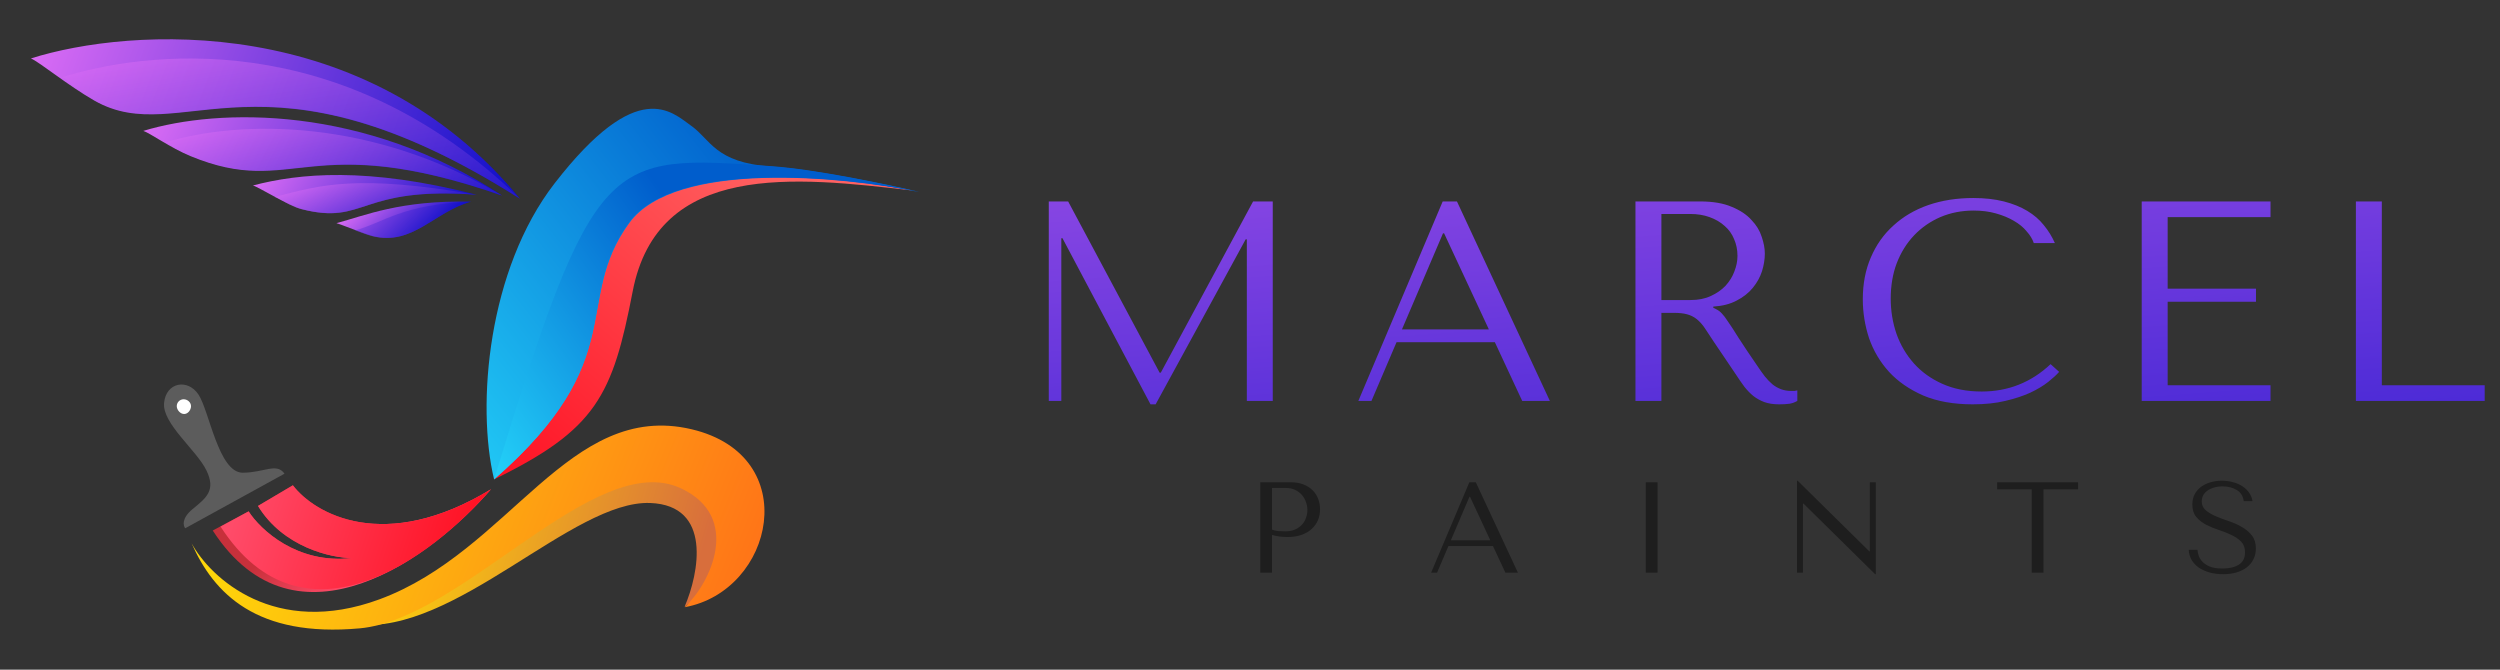 <svg width="224" height="60" viewBox="0 0 224 60" fill="none" xmlns="http://www.w3.org/2000/svg">
<rect x="0" y="0" width="224" height="60" fill="#333333" stroke="none"/>
<g clip-path="url(#clip0_7_907)">
<path d="M46.587 17.807C32.778 1.023 11.623 2.432 2.771 5.235C3.557 5.576 6.057 7.635 8.428 8.997C16.319 13.531 23.42 3.127 46.587 17.807Z" fill="url(#paint0_linear_7_907)"/>
<path opacity="0.5" d="M46.588 17.807C30.351 2.083 12.653 4.707 5.582 6.914C6.368 7.256 6.06 7.58 8.431 8.946C16.324 13.495 23.413 3.084 46.588 17.807Z" fill="url(#paint1_linear_7_907)"/>
<path d="M44.99 17.525C32.632 9.402 19.603 9.666 12.84 11.729C13.439 11.917 15.263 13.243 17.073 13.989C26.384 17.826 27.533 11.478 44.99 17.525Z" fill="url(#paint2_linear_7_907)"/>
<path opacity="0.5" d="M44.992 17.525C33.436 10.615 21.568 10.703 14.805 12.76C15.405 12.95 15.243 13.179 17.055 13.93C26.377 17.795 27.516 11.43 44.992 17.525Z" fill="url(#paint3_linear_7_907)"/>
<path d="M42.698 17.45C32.888 14.924 26.779 15.536 22.658 16.62C23.037 16.684 25.863 18.436 26.994 18.728C32.812 20.228 32.08 16.657 42.698 17.45Z" fill="url(#paint4_linear_7_907)"/>
<path opacity="0.5" d="M42.698 17.45C31.983 15.598 28.738 16.566 24.621 17.652C24.999 17.715 25.883 18.453 27.013 18.743C32.822 20.231 32.095 16.672 42.698 17.45Z" fill="url(#paint5_linear_7_907)"/>
<path d="M42.204 18.068C35.841 17.927 32.697 19.319 30.145 19.997C30.378 20.035 32.693 20.977 33.391 21.152C36.986 22.054 38.924 18.959 42.204 18.068Z" fill="url(#paint6_linear_7_907)"/>
<path opacity="0.5" d="M42.205 18.069C36.011 18.292 34.343 19.966 31.791 20.652C32.024 20.689 32.692 21.004 33.388 21.173C36.971 22.043 38.925 18.97 42.205 18.069Z" fill="url(#paint7_linear_7_907)"/>
<path d="M56.687 26.115C54.887 35.447 53.436 38.477 44.27 42.952C45.159 40.756 47.23 35.953 48.242 33.968C49.507 31.485 49.634 25.828 50.948 22.39C52.261 18.951 59.723 14.79 64.372 14.8C68.09 14.808 77.779 16.336 81.785 17.074C71.17 15.833 58.937 14.449 56.687 26.115Z" fill="url(#paint8_linear_7_907)"/>
<path d="M49.694 16.427C43.716 24.141 42.67 36.291 44.27 42.952C56.649 32.154 51.259 27.033 56.384 19.983C60.484 14.343 75.426 15.786 82.384 17.212C79.624 16.562 73.099 15.192 69.085 14.919C64.067 14.578 63.671 12.498 61.939 11.276C60.207 10.054 57.166 6.784 49.694 16.427Z" fill="url(#paint9_linear_7_907)"/>
<path d="M82.375 17.197C79.613 16.542 73.083 15.162 69.067 14.884C54.382 13.868 53.259 13.584 44.269 42.952C56.643 32.143 51.244 27.005 56.365 19.945C60.461 14.297 75.412 15.759 82.375 17.197Z" fill="url(#paint10_linear_7_907)"/>
<path d="M58.259 45.068C63.827 45.28 62.634 51.353 61.342 54.363L63.941 52.513C65.263 51.455 67.324 48.301 64.998 44.143C62.091 38.946 55.264 42.073 53.193 42.866C51.123 43.659 41.741 50.178 40.728 52.072C39.917 53.587 34.517 55.288 31.918 55.948C40.772 56.917 51.299 44.804 58.259 45.068Z" fill="url(#paint11_linear_7_907)"/>
<path d="M17.255 45.615C16.269 46.425 16.404 47.097 16.595 47.333L25.492 42.443C24.788 41.43 23.642 42.355 21.748 42.355C19.579 42.355 18.753 36.805 17.784 35.351C16.815 33.898 14.877 34.25 14.701 36.1C14.524 37.95 17.608 40.329 18.489 42.135C19.37 43.941 18.489 44.602 17.255 45.615Z" fill="#5C5C5C"/>
<path d="M26.242 43.482L23.115 45.332C25.37 49.032 29.663 49.987 31.528 50.002C26.63 50.565 23.32 47.447 22.278 45.817L19.062 47.535C26.533 59.058 38.796 49.869 43.994 43.835C34.444 49.649 28.18 46.023 26.242 43.482Z" fill="url(#paint12_linear_7_907)"/>
<path d="M26.242 43.482L23.115 45.332C25.37 49.032 29.663 49.987 31.528 50.002C26.63 50.565 23.32 47.447 22.278 45.817L19.76 47.182C27.23 58.706 38.796 49.869 43.994 43.835C34.444 49.649 28.18 46.023 26.242 43.482Z" fill="url(#paint13_linear_7_907)"/>
<path d="M33.994 53.702C24.621 57.155 18.871 51.793 17.168 48.68C19.15 53.173 22.982 57.138 32.233 56.3C41.483 55.464 53.328 40.184 60.996 43.747C66.495 46.302 63.688 52.233 61.348 54.407C69.358 52.953 72.045 40.84 61.965 38.461C50.953 35.862 45.711 49.385 33.994 53.702Z" fill="url(#paint14_linear_7_907)"/>
<path d="M17.115 36.391C17.115 36.731 16.839 37.095 16.499 37.095C16.158 37.095 15.838 36.731 15.838 36.391C15.838 36.05 16.114 35.774 16.455 35.774C16.795 35.774 17.115 36.05 17.115 36.391Z" fill="white"/>
</g>
<path d="M95.706 18.049L103.903 33.394H104.005L112.277 18.049H114.039V35.922H111.716V21.445H111.613L103.545 36.228H103.085L95.196 21.343H95.094V35.922H93.97V18.049H95.706ZM133.939 30.662H125.13L122.883 35.922H121.708L129.266 18.049H130.543L138.867 35.922H136.39L133.939 30.662ZM133.402 29.513L129.394 20.909H129.292L125.615 29.513H133.402ZM146.537 18.049H152.333C153.474 18.049 154.418 18.211 155.167 18.534C155.916 18.841 156.504 19.232 156.929 19.709C157.372 20.168 157.678 20.67 157.848 21.215C158.036 21.76 158.129 22.262 158.129 22.722C158.129 23.232 158.044 23.76 157.874 24.305C157.704 24.832 157.431 25.326 157.057 25.785C156.682 26.245 156.197 26.628 155.601 26.934C155.023 27.241 154.325 27.42 153.508 27.471V27.573L153.763 27.701C153.967 27.803 154.138 27.93 154.274 28.084C154.427 28.237 154.614 28.483 154.835 28.824C155.074 29.164 155.389 29.649 155.78 30.279C156.172 30.892 156.725 31.718 157.44 32.756C157.678 33.114 157.908 33.437 158.129 33.726C158.35 33.999 158.58 34.237 158.819 34.441C159.057 34.628 159.312 34.773 159.585 34.875C159.857 34.977 160.172 35.029 160.529 35.029C160.614 35.029 160.699 35.029 160.785 35.029C160.87 35.011 160.955 34.994 161.04 34.977V35.922C160.802 36.058 160.563 36.143 160.325 36.177C160.087 36.212 159.78 36.228 159.406 36.228C158.895 36.228 158.453 36.16 158.078 36.024C157.721 35.888 157.397 35.709 157.108 35.488C156.818 35.25 156.546 34.969 156.291 34.645C156.052 34.322 155.806 33.965 155.55 33.573L153.533 30.586C153.227 30.109 152.963 29.709 152.742 29.386C152.52 29.062 152.282 28.798 152.027 28.594C151.771 28.39 151.482 28.245 151.159 28.16C150.852 28.075 150.461 28.032 149.984 28.032H148.861V35.922H146.537V18.049ZM148.861 19.172V26.883H151.491C152.171 26.883 152.767 26.764 153.278 26.526C153.806 26.288 154.248 25.981 154.606 25.607C154.963 25.215 155.227 24.79 155.397 24.33C155.584 23.854 155.678 23.385 155.678 22.926C155.678 22.381 155.576 21.879 155.372 21.419C155.184 20.96 154.904 20.568 154.529 20.245C154.155 19.904 153.703 19.641 153.176 19.453C152.665 19.266 152.086 19.172 151.44 19.172H148.861ZM183.733 32.628L184.499 33.318C184.278 33.573 183.954 33.871 183.529 34.211C183.103 34.552 182.567 34.875 181.92 35.182C181.29 35.471 180.541 35.718 179.673 35.922C178.822 36.126 177.852 36.228 176.762 36.228C175.043 36.228 173.562 35.965 172.32 35.437C171.077 34.892 170.056 34.186 169.256 33.318C168.456 32.433 167.86 31.428 167.468 30.305C167.094 29.164 166.907 27.998 166.907 26.807C166.907 25.428 167.145 24.186 167.622 23.079C168.098 21.956 168.771 21.002 169.639 20.219C170.507 19.419 171.545 18.806 172.754 18.381C173.979 17.955 175.333 17.743 176.814 17.743C177.835 17.743 178.746 17.845 179.546 18.049C180.346 18.253 181.043 18.534 181.639 18.892C182.235 19.249 182.729 19.675 183.12 20.168C183.529 20.662 183.861 21.198 184.116 21.777H182.227C182.107 21.419 181.895 21.07 181.588 20.73C181.299 20.372 180.916 20.058 180.439 19.785C179.98 19.513 179.443 19.292 178.831 19.121C178.235 18.951 177.571 18.866 176.839 18.866C175.767 18.866 174.771 19.062 173.852 19.453C172.95 19.845 172.167 20.39 171.503 21.087C170.839 21.785 170.32 22.619 169.945 23.59C169.588 24.543 169.409 25.598 169.409 26.756C169.409 27.845 169.579 28.892 169.92 29.896C170.277 30.901 170.796 31.786 171.477 32.552C172.158 33.318 173.009 33.931 174.03 34.39C175.052 34.85 176.226 35.08 177.554 35.08C179.937 35.08 181.997 34.263 183.733 32.628ZM191.898 18.049H203.439V19.453H194.222V25.862H202.137V27.037H194.222V34.518H203.439V35.922H191.898V18.049ZM211.088 35.922V18.049H213.411V34.518H222.629V35.922H211.088Z" fill="url(#paint15_linear_7_907)"/>
<path d="M113.972 47.931V51.309H112.92V43.21H115.627C116.074 43.21 116.464 43.276 116.795 43.407C117.127 43.538 117.401 43.716 117.617 43.939C117.841 44.155 118.006 44.414 118.114 44.714C118.222 45.008 118.276 45.316 118.276 45.64C118.276 45.979 118.215 46.3 118.091 46.6C117.968 46.893 117.783 47.156 117.536 47.387C117.297 47.611 116.996 47.788 116.633 47.919C116.271 48.05 115.854 48.116 115.384 48.116C115.106 48.116 114.852 48.1 114.62 48.07C114.389 48.031 114.173 47.985 113.972 47.931ZM113.972 43.719V47.456C114.134 47.518 114.316 47.561 114.516 47.584C114.717 47.599 114.937 47.607 115.176 47.607C115.523 47.607 115.82 47.549 116.067 47.433C116.313 47.318 116.518 47.167 116.68 46.982C116.842 46.797 116.957 46.593 117.027 46.369C117.104 46.138 117.142 45.91 117.142 45.686C117.142 45.455 117.1 45.224 117.015 44.992C116.938 44.753 116.819 44.541 116.657 44.356C116.495 44.163 116.29 44.009 116.043 43.893C115.797 43.777 115.511 43.719 115.187 43.719H113.972ZM133.771 48.926H129.78L128.762 51.309H128.229L131.654 43.21H132.232L136.004 51.309H134.882L133.771 48.926ZM133.528 48.405L131.712 44.506H131.665L129.999 48.405H133.528ZM147.463 43.21H148.516V51.309H147.463V43.21ZM167.537 43.21H168.07V51.448H168.012L161.591 45.119H161.544V51.309H161.012V43.072H161.07L167.491 49.4H167.537V43.21ZM183.094 51.309H182.041V43.847H178.941V43.21H186.195V43.847H183.094V51.309ZM196.11 49.261H196.896C196.904 49.392 196.935 49.554 196.989 49.747C197.043 49.932 197.147 50.114 197.301 50.291C197.456 50.468 197.679 50.623 197.972 50.754C198.265 50.877 198.655 50.939 199.141 50.939C199.75 50.939 200.236 50.823 200.599 50.592C200.969 50.36 201.154 49.994 201.154 49.493C201.154 49.092 201.038 48.772 200.807 48.532C200.575 48.293 200.282 48.093 199.928 47.931C199.58 47.761 199.203 47.611 198.794 47.48C198.385 47.348 198.003 47.19 197.648 47.005C197.301 46.82 197.012 46.589 196.781 46.311C196.549 46.033 196.434 45.667 196.434 45.212C196.434 44.865 196.503 44.556 196.642 44.286C196.788 44.016 196.981 43.793 197.22 43.615C197.467 43.438 197.749 43.303 198.065 43.21C198.389 43.118 198.728 43.072 199.083 43.072C199.422 43.072 199.746 43.114 200.055 43.199C200.371 43.276 200.653 43.395 200.899 43.557C201.146 43.712 201.351 43.905 201.513 44.136C201.675 44.36 201.779 44.614 201.825 44.9H201.038C200.977 44.444 200.768 44.113 200.413 43.905C200.066 43.689 199.642 43.581 199.141 43.581C198.84 43.581 198.574 43.619 198.343 43.696C198.111 43.766 197.914 43.862 197.752 43.986C197.598 44.101 197.479 44.24 197.394 44.402C197.317 44.564 197.278 44.738 197.278 44.923C197.278 45.254 197.398 45.52 197.637 45.721C197.876 45.922 198.173 46.099 198.528 46.253C198.89 46.407 199.28 46.554 199.696 46.693C200.12 46.832 200.51 47.005 200.865 47.214C201.227 47.414 201.528 47.669 201.767 47.977C202.006 48.278 202.126 48.667 202.126 49.146C202.126 49.493 202.056 49.809 201.918 50.094C201.779 50.38 201.582 50.623 201.327 50.823C201.073 51.024 200.764 51.178 200.402 51.286C200.047 51.394 199.646 51.448 199.199 51.448C198.759 51.448 198.354 51.398 197.984 51.297C197.614 51.19 197.29 51.043 197.012 50.858C196.742 50.665 196.526 50.434 196.364 50.164C196.21 49.894 196.125 49.593 196.11 49.261Z" fill="#1E1E1E"/>
<defs>
<linearGradient id="paint0_linear_7_907" x1="-3.577" y1="-0.157" x2="44.645" y2="18.635" gradientUnits="userSpaceOnUse">
<stop stop-color="#FE7CFC"/>
<stop offset="1" stop-color="#1210CA"/>
</linearGradient>
<linearGradient id="paint1_linear_7_907" x1="18.159" y1="0.774" x2="21.762" y2="25.232" gradientUnits="userSpaceOnUse">
<stop stop-color="#FE7CFC"/>
<stop offset="1" stop-color="#1210CA"/>
</linearGradient>
<linearGradient id="paint2_linear_7_907" x1="8.386" y1="8.53" x2="40.114" y2="24.77" gradientUnits="userSpaceOnUse">
<stop stop-color="#FE7CFC"/>
<stop offset="1" stop-color="#1210CA"/>
</linearGradient>
<linearGradient id="paint3_linear_7_907" x1="24.623" y1="7.967" x2="27.813" y2="23.494" gradientUnits="userSpaceOnUse">
<stop stop-color="#FE7CFC"/>
<stop offset="1" stop-color="#1210CA"/>
</linearGradient>
<linearGradient id="paint4_linear_7_907" x1="20.048" y1="15.241" x2="35.814" y2="26.293" gradientUnits="userSpaceOnUse">
<stop stop-color="#FE7CFC"/>
<stop offset="1" stop-color="#1210CA"/>
</linearGradient>
<linearGradient id="paint5_linear_7_907" x1="31.027" y1="14.525" x2="33.008" y2="21.373" gradientUnits="userSpaceOnUse">
<stop stop-color="#FE7CFC"/>
<stop offset="1" stop-color="#1210CA"/>
</linearGradient>
<linearGradient id="paint6_linear_7_907" x1="28.704" y1="19.672" x2="34.334" y2="25.512" gradientUnits="userSpaceOnUse">
<stop stop-color="#FE7CFC"/>
<stop offset="1" stop-color="#1210CA"/>
</linearGradient>
<linearGradient id="paint7_linear_7_907" x1="31.099" y1="7.384" x2="42.039" y2="17.237" gradientUnits="userSpaceOnUse">
<stop stop-color="#FE7CFC"/>
<stop offset="1" stop-color="#1210CA"/>
</linearGradient>
<linearGradient id="paint8_linear_7_907" x1="77.523" y1="22.451" x2="52.964" y2="50.169" gradientUnits="userSpaceOnUse">
<stop stop-color="#FF6161"/>
<stop offset="1" stop-color="#FF1224"/>
</linearGradient>
<linearGradient id="paint9_linear_7_907" x1="39.899" y1="53.872" x2="77.855" y2="24.327" gradientUnits="userSpaceOnUse">
<stop stop-color="#29E3FF"/>
<stop offset="1" stop-color="#005DCC"/>
</linearGradient>
<linearGradient id="paint10_linear_7_907" x1="36.454" y1="38.994" x2="61.957" y2="20.805" gradientUnits="userSpaceOnUse">
<stop stop-color="#29E3FF"/>
<stop offset="1" stop-color="#005DCC"/>
</linearGradient>
<linearGradient id="paint11_linear_7_907" x1="31.145" y1="57.244" x2="58.338" y2="65.195" gradientUnits="userSpaceOnUse">
<stop stop-color="#FED60A"/>
<stop offset="1" stop-color="#D86E3C"/>
</linearGradient>
<linearGradient id="paint12_linear_7_907" x1="30.491" y1="53.09" x2="26.109" y2="47.951" gradientUnits="userSpaceOnUse">
<stop stop-color="#FF4B69"/>
<stop offset="1" stop-color="#C7303B"/>
</linearGradient>
<linearGradient id="paint13_linear_7_907" x1="18.498" y1="53.848" x2="37.936" y2="60.27" gradientUnits="userSpaceOnUse">
<stop stop-color="#FF4B69"/>
<stop offset="1" stop-color="#FF1224"/>
</linearGradient>
<linearGradient id="paint14_linear_7_907" x1="16.006" y1="57.946" x2="64.847" y2="77.407" gradientUnits="userSpaceOnUse">
<stop stop-color="#FED60A"/>
<stop offset="1" stop-color="#FF641A"/>
</linearGradient>
<linearGradient id="paint15_linear_7_907" x1="132.542" y1="89.98" x2="122.495" y2="-41.682" gradientUnits="userSpaceOnUse">
<stop offset="0.142" stop-color="#1210CA"/>
<stop offset="1" stop-color="#FE7CFC"/>
</linearGradient>
<clipPath id="clip0_7_907">
<rect width="84.946" height="60" fill="white"/>
</clipPath>
</defs>
</svg>
